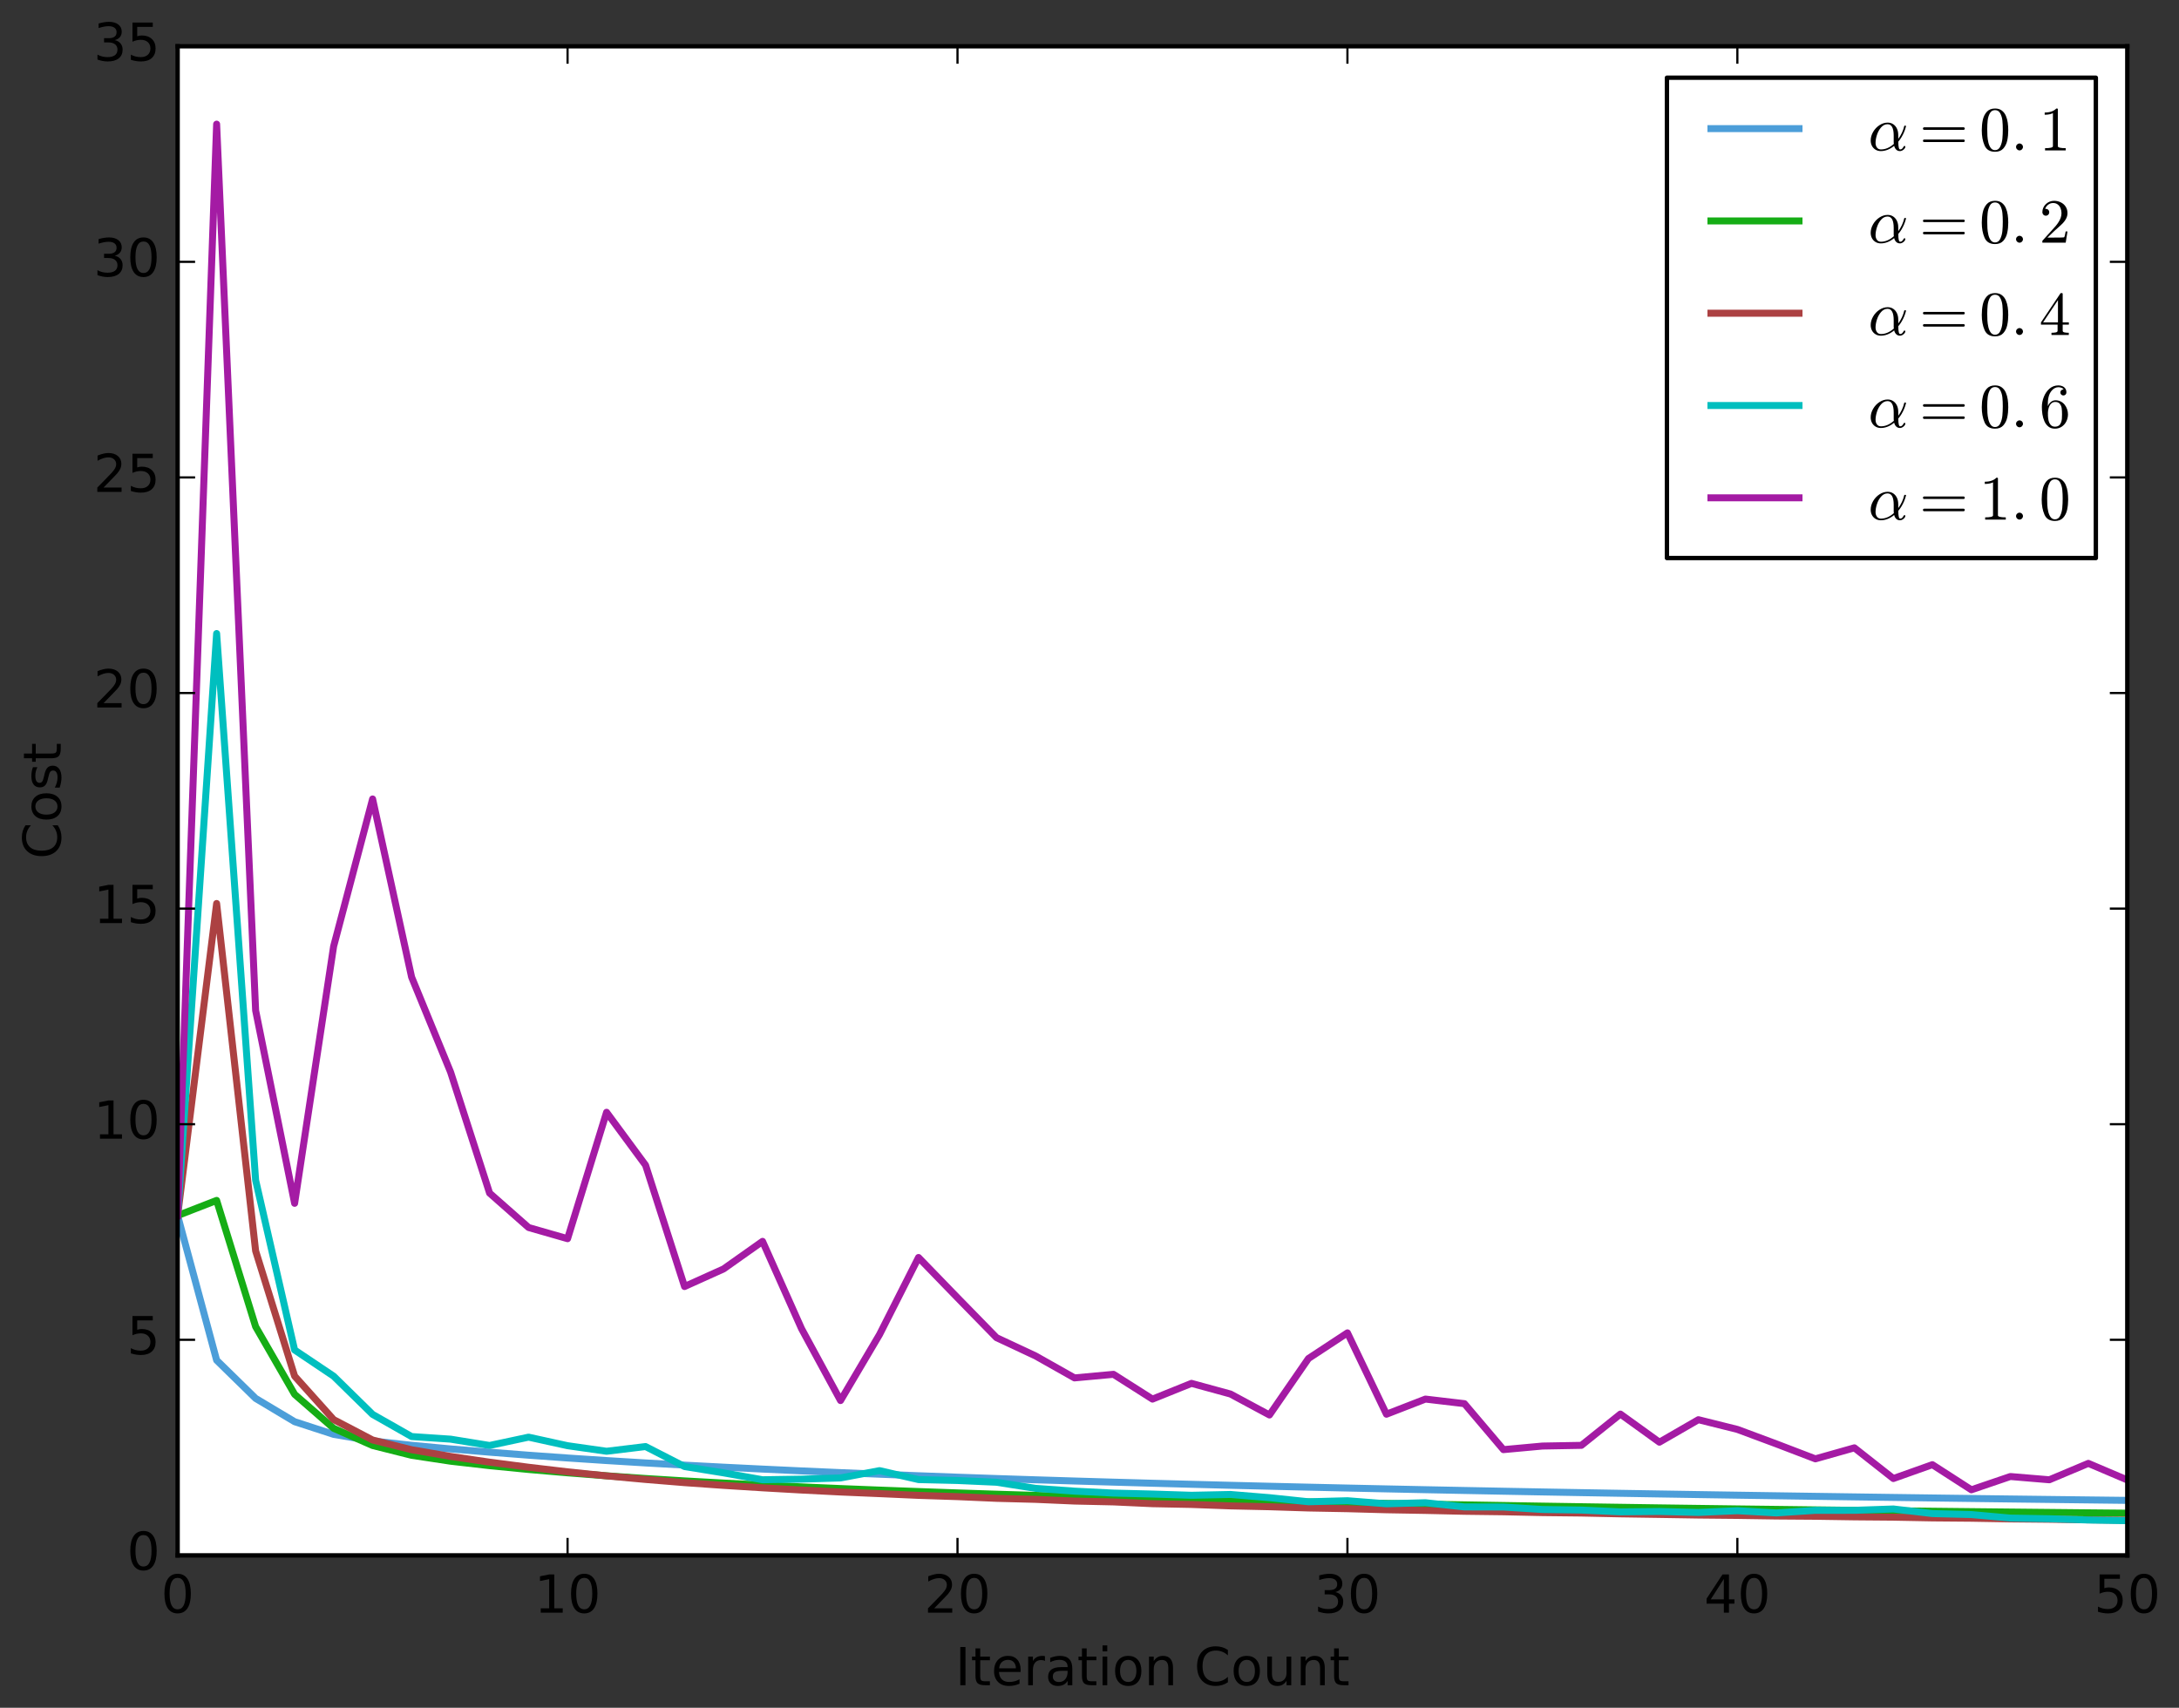<?xml version="1.0" encoding="UTF-8" standalone="no"?>
<!-- Created with matplotlib (http://matplotlib.org/) -->

<svg
   xmlns:dc="http://purl.org/dc/elements/1.1/"
   xmlns:cc="http://creativecommons.org/ns#"
   xmlns:rdf="http://www.w3.org/1999/02/22-rdf-syntax-ns#"
   xmlns:svg="http://www.w3.org/2000/svg"
   xmlns="http://www.w3.org/2000/svg"
   xmlns:xlink="http://www.w3.org/1999/xlink"
   xmlns:sodipodi="http://sodipodi.sourceforge.net/DTD/sodipodi-0.dtd"
   xmlns:inkscape="http://www.inkscape.org/namespaces/inkscape"
   height="391.098pt"
   version="1.1"
   viewBox="0 0 498.91 391.098"
   width="498.91pt"
   id="svg2"
   inkscape:version="0.91 r13725"
   sodipodi:docname="gradient_descent.svg">
  <rect x="0" y="0" width="498.91" height="391.098" fill="#333333" stroke="none"/>
  <sodipodi:namedview
     pagecolor="#ffffff"
     bordercolor="#666666"
     borderopacity="1"
     objecttolerance="10"
     gridtolerance="10"
     guidetolerance="10"
     inkscape:pageopacity="0"
     inkscape:pageshadow="2"
     inkscape:window-width="1920"
     inkscape:window-height="1136"
     id="namedview491"
     showgrid="false"
     fit-margin-top="5"
     fit-margin-right="5"
     fit-margin-bottom="5"
     fit-margin-left="5"
     inkscape:zoom="1.7481481"
     inkscape:cx="338.38106"
     inkscape:cy="237.41588"
     inkscape:window-x="0"
     inkscape:window-y="27"
     inkscape:window-maximized="1"
     inkscape:current-layer="svg2" />
  <defs
     id="defs4"
     style="stroke-linecap:butt;stroke-linejoin:round;stroke-miterlimit:100000">
    <style
       type="text/css"
       id="style6">
*{stroke-linecap:butt;stroke-linejoin:round;stroke-miterlimit:100000;}
  </style>
    <clipPath
       id="pb6fe3dc7dc"
       style="stroke-linecap:butt;stroke-linejoin:round;stroke-miterlimit:100000">
      <rect
         height="345.6"
         width="446.4"
         x="72"
         y="43.2"
         id="rect529"
         style="stroke-linecap:butt;stroke-linejoin:round;stroke-miterlimit:100000" />
    </clipPath>
    <clipPath
       id="clipPath4459"
       style="stroke-linecap:butt;stroke-linejoin:round;stroke-miterlimit:100000">
      <rect
         height="345.6"
         width="446.4"
         x="72"
         y="43.2"
         id="rect4461"
         style="stroke-linecap:butt;stroke-linejoin:round;stroke-miterlimit:100000" />
    </clipPath>
  </defs>
  <g
     style="stroke-linecap:butt;stroke-linejoin:round;stroke-miterlimit:100000"
     id="axes_1"
     transform="translate(-31.328,-32.605)">
    <g
       style="stroke-linecap:butt;stroke-linejoin:round;stroke-miterlimit:100000"
       id="patch_2">
      <path
         inkscape:connector-curvature="0"
         id="path14"
         style="fill:#ffffff;stroke-linecap:butt;stroke-linejoin:round;stroke-miterlimit:100000"
         d="m 72,388.8 446.4,0 0,-345.6 -446.4,0 z" />
    </g>
    <g
       style="stroke-linecap:butt;stroke-linejoin:round;stroke-miterlimit:100000"
       id="line2d_1">
      <path
         inkscape:connector-curvature="0"
         id="path17"
         style="fill:none;stroke:#4c9ed9;stroke-linecap:square;stroke-linejoin:round;stroke-miterlimit:100;stroke-width:1.6;stroke-dasharray:none;stroke-opacity:1"
         d="m 72,310.976 8.928,33.132 8.928,8.738 8.928,5.339 8.928,2.902 8.928,1.517 8.928,0.984 8.928,0.83 8.928,0.75 8.928,0.691 8.928,0.638 8.928,0.589 8.928,0.544 8.928,0.502 8.928,0.466 8.928,0.439 8.928,0.417 8.928,0.39 8.928,0.368 8.928,0.349 8.928,0.328 8.928,0.31 8.928,0.291 8.928,0.276 8.928,0.262 8.928,0.25 8.928,0.241 8.928,0.229 8.928,0.219 8.928,0.209 8.928,0.201 8.928,0.193 8.928,0.186 8.928,0.178 8.928,0.172 8.928,0.165 8.928,0.158 8.928,0.153 8.928,0.148 8.928,0.142 8.928,0.138 8.928,0.134 8.928,0.131 8.928,0.129 8.928,0.125 8.928,0.121 8.928,0.118 8.928,0.114 8.928,0.11 8.928,0.107 8.928,0.106"
         clip-path="url(#p18fe8b29e9)" />
    </g>
    <g
       style="stroke-linecap:butt;stroke-linejoin:round;stroke-miterlimit:100000"
       id="line2d_2">
      <path
         inkscape:connector-curvature="0"
         id="path20"
         style="fill:none;stroke:#15ad15;stroke-linecap:square;stroke-linejoin:round;stroke-miterlimit:100;stroke-width:1.6;stroke-dasharray:none;stroke-opacity:1"
         d="m 72,310.976 8.928,-3.466 8.928,28.902 8.928,15.502 8.928,7.786 8.928,3.941 8.928,2.243 8.928,1.35 8.928,1.02 8.928,0.875 8.928,0.765 8.928,0.682 8.928,0.618 8.928,0.55 8.928,0.491 8.928,0.455 8.928,0.42 8.928,0.386 8.928,0.351 8.928,0.333 8.928,0.314 8.928,0.294 8.928,0.269 8.928,0.252 8.928,0.234 8.928,0.226 8.928,0.217 8.928,0.204 8.928,0.19 8.928,0.185 8.928,0.176 8.928,0.17 8.928,0.16 8.928,0.155 8.928,0.147 8.928,0.145 8.928,0.137 8.928,0.132 8.928,0.131 8.928,0.121 8.928,0.118 8.928,0.108 8.928,0.111 8.928,0.108 8.928,0.104 8.928,0.099 8.928,0.095 8.928,0.091 8.928,0.09 8.928,0.089 8.928,0.083"
         clip-path="url(#p18fe8b29e9)" />
    </g>
    <g
       style="stroke-linecap:butt;stroke-linejoin:round;stroke-miterlimit:100000"
       id="line2d_3">
      <path
         inkscape:connector-curvature="0"
         id="path23"
         style="fill:none;stroke:#ac4142;stroke-linecap:square;stroke-linejoin:round;stroke-miterlimit:100;stroke-width:1.6;stroke-dasharray:none;stroke-opacity:1"
         d="m 72,310.976 8.928,-71.463 8.928,79.552 8.928,28.679 8.928,9.962 8.928,4.671 8.928,2.227 8.928,1.535 8.928,1.316 8.928,1.161 8.928,1.05 8.928,0.927 8.928,0.821 8.928,0.73 8.928,0.625 8.928,0.56 8.928,0.506 8.928,0.453 8.928,0.374 8.928,0.396 8.928,0.291 8.928,0.39 8.928,0.232 8.928,0.389 8.928,0.195 8.928,0.409 8.928,0.174 8.928,0.33 8.928,0.194 8.928,0.284 8.928,0.165 8.928,0.243 8.928,0.153 8.928,0.198 8.928,0.112 8.928,0.187 8.928,0.098 8.928,0.189 8.928,0.132 8.928,0.14 8.928,0.086 8.928,0.133 8.928,0.062 8.928,0.133 8.928,0.073 8.928,0.167 8.928,0.075 8.928,0.153 8.928,0.086 8.928,0.127 8.928,0.081"
         clip-path="url(#p18fe8b29e9)" />
    </g>
    <g
       style="stroke-linecap:butt;stroke-linejoin:round;stroke-miterlimit:100000"
       id="line2d_4">
      <path
         inkscape:connector-curvature="0"
         id="path26"
         style="fill:none;stroke:#00bfbf;stroke-linecap:square;stroke-linejoin:round;stroke-miterlimit:100;stroke-width:1.6;stroke-dasharray:none"
         d="m 72,310.976 8.928,-133.285 8.928,125.176 8.928,38.896 8.928,5.995 8.928,8.757 8.928,5.072 8.928,0.598 8.928,1.447 8.928,-1.906 8.928,1.958 8.928,1.272 8.928,-1.079 8.928,4.58 8.928,1.446 8.928,1.577 8.928,-0.139 8.928,-0.274 8.928,-1.676 8.928,2.052 8.928,0.209 8.928,0.4 8.928,1.399 8.928,0.639 8.928,0.442 8.928,0.221 8.928,0.283 8.928,-0.186 8.928,0.734 8.928,0.937 8.928,-0.237 8.928,0.699 8.928,-0.239 8.928,0.962 8.928,0.024 8.928,0.561 8.928,0.132 8.928,0.412 8.928,-0.086 8.928,0.219 8.928,-0.392 8.928,0.506 8.928,-0.599 8.928,-0.002 8.928,-0.308 8.928,1.053 8.928,0.225 8.928,0.81 8.928,0.149 8.928,0.288 8.928,0.158"
         clip-path="url(#p18fe8b29e9)" />
    </g>
    <g
       style="stroke-linecap:butt;stroke-linejoin:round;stroke-miterlimit:100000"
       id="line2d_5">
      <path
         inkscape:connector-curvature="0"
         id="path29"
         style="fill:none;stroke:#a41ba4;stroke-linecap:square;stroke-linejoin:round;stroke-miterlimit:100;stroke-width:1.6;stroke-dasharray:none;stroke-opacity:1"
         d="m 72,310.976 8.928,-249.938 8.928,202.961 8.928,44.176 8.928,-58.838 8.928,-33.758 8.928,40.784 8.928,21.771 8.928,27.701 8.928,7.88 8.928,2.559 8.928,-28.948 8.928,12.11 8.928,27.793 8.928,-4.028 8.928,-6.317 8.928,20 8.928,16.457 8.928,-15.113 8.928,-17.648 8.928,9.214 8.928,9.144 8.928,4.177 8.928,5.039 8.928,-0.82 8.928,5.674 8.928,-3.602 8.928,2.441 8.928,4.8 8.928,-12.933 8.928,-5.873 8.928,18.628 8.928,-3.465 8.928,1.051 8.928,10.526 8.928,-0.821 8.928,-0.161 8.928,-7.161 8.928,6.44 8.928,-5.153 8.928,2.225 8.928,3.322 8.928,3.418 8.928,-2.522 8.928,7.03 8.928,-3.174 8.928,5.755 8.928,-3.04 8.928,0.747 8.928,-3.757 8.928,3.797"
         clip-path="url(#p18fe8b29e9)" />
    </g>
    <g
       style="stroke-linecap:butt;stroke-linejoin:round;stroke-miterlimit:100000"
       id="patch_3">
      <path
         inkscape:connector-curvature="0"
         id="path32"
         style="fill:none;stroke:#000000;stroke-linecap:square;stroke-linejoin:miter;stroke-miterlimit:100000"
         d="m 518.4,388.8 0,-345.6" />
    </g>
    <g
       style="stroke-linecap:butt;stroke-linejoin:round;stroke-miterlimit:100000"
       id="patch_4">
      <path
         inkscape:connector-curvature="0"
         id="path35"
         style="fill:none;stroke:#000000;stroke-linecap:square;stroke-linejoin:miter;stroke-miterlimit:100000"
         d="m 72,43.2 446.4,0" />
    </g>
    <g
       style="stroke-linecap:butt;stroke-linejoin:round;stroke-miterlimit:100000"
       id="patch_5">
      <path
         inkscape:connector-curvature="0"
         id="path38"
         style="fill:none;stroke:#000000;stroke-linecap:square;stroke-linejoin:miter;stroke-miterlimit:100000"
         d="m 72,388.8 446.4,0" />
    </g>
    <g
       style="stroke-linecap:butt;stroke-linejoin:round;stroke-miterlimit:100000"
       id="patch_6">
      <path
         inkscape:connector-curvature="0"
         id="path41"
         style="fill:none;stroke:#000000;stroke-linecap:square;stroke-linejoin:miter;stroke-miterlimit:100000"
         d="M 72,388.8 72,43.2" />
    </g>
    <g
       style="stroke-linecap:butt;stroke-linejoin:round;stroke-miterlimit:100000"
       id="matplotlib.axis_1">
      <g
         style="stroke-linecap:butt;stroke-linejoin:round;stroke-miterlimit:100000"
         id="xtick_1">
        <g
           style="stroke-linecap:butt;stroke-linejoin:round;stroke-miterlimit:100000"
           id="line2d_6">
          <defs
             id="defs46">
            <path
               inkscape:connector-curvature="0"
               style="stroke:#000000;stroke-width:0.5;stroke-linecap:butt;stroke-linejoin:round;stroke-miterlimit:100000"
               id="me31dffbb3c"
               d="M 0,0 0,-4" />
          </defs>
          <g
             style="stroke-linecap:butt;stroke-linejoin:round;stroke-miterlimit:100000"
             id="g49">
            <use
               height="100%"
               width="100%"
               id="use51"
               y="388.8"
               xlink:href="#me31dffbb3c"
               x="72"
               style="stroke:#000000;stroke-width:0.5;stroke-linecap:butt;stroke-linejoin:round;stroke-miterlimit:100000" />
          </g>
        </g>
        <g
           style="stroke-linecap:butt;stroke-linejoin:round;stroke-miterlimit:100000"
           id="line2d_7">
          <defs
             id="defs54">
            <path
               inkscape:connector-curvature="0"
               style="stroke:#000000;stroke-width:0.5;stroke-linecap:butt;stroke-linejoin:round;stroke-miterlimit:100000"
               id="med8b1e3da9"
               d="M 0,0 0,4" />
          </defs>
          <g
             style="stroke-linecap:butt;stroke-linejoin:round;stroke-miterlimit:100000"
             id="g57">
            <use
               height="100%"
               width="100%"
               id="use59"
               y="43.2"
               xlink:href="#med8b1e3da9"
               x="72"
               style="stroke:#000000;stroke-width:0.5;stroke-linecap:butt;stroke-linejoin:round;stroke-miterlimit:100000" />
          </g>
        </g>
        <g
           style="stroke-linecap:butt;stroke-linejoin:round;stroke-miterlimit:100000"
           id="text_1">
          <!-- 0 -->
          <defs
             id="defs62">
            <path
               style="stroke-linecap:butt;stroke-linejoin:round;stroke-miterlimit:100000"
               inkscape:connector-curvature="0"
               id="BitstreamVeraSans-Roman-30"
               d="m 31.781,66.406 q -7.609,0 -11.453,-7.5 Q 16.5,51.422 16.5,36.375 q 0,-14.984 3.828,-22.484 3.844,-7.5 11.453,-7.5 7.672,0 11.5,7.5 3.844,7.5 3.844,22.484 0,15.047 -3.844,22.531 -3.828,7.5 -11.5,7.5 m 0,7.812 q 12.266,0 18.734,-9.703 6.469,-9.688 6.469,-28.141 0,-18.406 -6.469,-28.109 -6.469,-9.688 -18.734,-9.688 -12.25,0 -18.719,9.688 Q 6.594,17.969 6.594,36.375 q 0,18.453 6.469,28.141 6.469,9.703 18.719,9.703" />
          </defs>
          <g
             style="stroke-linecap:butt;stroke-linejoin:round;stroke-miterlimit:100000"
             id="g65"
             transform="matrix(0.12,0,0,-0.12,68.183,401.918)">
            <use
               height="100%"
               width="100%"
               y="0"
               x="0"
               style="stroke-linecap:butt;stroke-linejoin:round;stroke-miterlimit:100000"
               id="use67"
               xlink:href="#BitstreamVeraSans-Roman-30" />
          </g>
        </g>
      </g>
      <g
         style="stroke-linecap:butt;stroke-linejoin:round;stroke-miterlimit:100000"
         id="xtick_2">
        <g
           style="stroke-linecap:butt;stroke-linejoin:round;stroke-miterlimit:100000"
           id="line2d_8">
          <g
             style="stroke-linecap:butt;stroke-linejoin:round;stroke-miterlimit:100000"
             id="g71">
            <use
               height="100%"
               width="100%"
               id="use73"
               y="388.8"
               xlink:href="#me31dffbb3c"
               x="161.28"
               style="stroke:#000000;stroke-width:0.5;stroke-linecap:butt;stroke-linejoin:round;stroke-miterlimit:100000" />
          </g>
        </g>
        <g
           style="stroke-linecap:butt;stroke-linejoin:round;stroke-miterlimit:100000"
           id="line2d_9">
          <g
             style="stroke-linecap:butt;stroke-linejoin:round;stroke-miterlimit:100000"
             id="g76">
            <use
               height="100%"
               width="100%"
               id="use78"
               y="43.2"
               xlink:href="#med8b1e3da9"
               x="161.28"
               style="stroke:#000000;stroke-width:0.5;stroke-linecap:butt;stroke-linejoin:round;stroke-miterlimit:100000" />
          </g>
        </g>
        <g
           style="stroke-linecap:butt;stroke-linejoin:round;stroke-miterlimit:100000"
           id="text_2">
          <!-- 10 -->
          <defs
             id="defs81">
            <path
               style="stroke-linecap:butt;stroke-linejoin:round;stroke-miterlimit:100000"
               inkscape:connector-curvature="0"
               id="BitstreamVeraSans-Roman-31"
               d="m 12.406,8.297 16.109,0 0,55.625 -17.531,-3.516 0,8.984 17.438,3.516 9.859,0 0,-64.609 16.109,0 0,-8.297 -41.984,0 z" />
          </defs>
          <g
             style="stroke-linecap:butt;stroke-linejoin:round;stroke-miterlimit:100000"
             id="g84"
             transform="matrix(0.12,0,0,-0.12,153.645,401.918)">
            <use
               height="100%"
               width="100%"
               y="0"
               x="0"
               style="stroke-linecap:butt;stroke-linejoin:round;stroke-miterlimit:100000"
               id="use86"
               xlink:href="#BitstreamVeraSans-Roman-31" />
            <use
               height="100%"
               width="100%"
               y="0"
               style="stroke-linecap:butt;stroke-linejoin:round;stroke-miterlimit:100000"
               id="use88"
               xlink:href="#BitstreamVeraSans-Roman-30"
               x="63.623" />
          </g>
        </g>
      </g>
      <g
         style="stroke-linecap:butt;stroke-linejoin:round;stroke-miterlimit:100000"
         id="xtick_3">
        <g
           style="stroke-linecap:butt;stroke-linejoin:round;stroke-miterlimit:100000"
           id="line2d_10">
          <g
             style="stroke-linecap:butt;stroke-linejoin:round;stroke-miterlimit:100000"
             id="g92">
            <use
               height="100%"
               width="100%"
               id="use94"
               y="388.8"
               xlink:href="#me31dffbb3c"
               x="250.56"
               style="stroke:#000000;stroke-width:0.5;stroke-linecap:butt;stroke-linejoin:round;stroke-miterlimit:100000" />
          </g>
        </g>
        <g
           style="stroke-linecap:butt;stroke-linejoin:round;stroke-miterlimit:100000"
           id="line2d_11">
          <g
             style="stroke-linecap:butt;stroke-linejoin:round;stroke-miterlimit:100000"
             id="g97">
            <use
               height="100%"
               width="100%"
               id="use99"
               y="43.2"
               xlink:href="#med8b1e3da9"
               x="250.56"
               style="stroke:#000000;stroke-width:0.5;stroke-linecap:butt;stroke-linejoin:round;stroke-miterlimit:100000" />
          </g>
        </g>
        <g
           style="stroke-linecap:butt;stroke-linejoin:round;stroke-miterlimit:100000"
           id="text_3">
          <!-- 20 -->
          <defs
             id="defs102">
            <path
               style="stroke-linecap:butt;stroke-linejoin:round;stroke-miterlimit:100000"
               inkscape:connector-curvature="0"
               id="BitstreamVeraSans-Roman-32"
               d="m 19.188,8.297 34.422,0 0,-8.297 -46.281,0 0,8.297 q 5.609,5.812 15.297,15.594 9.703,9.797 12.188,12.641 4.734,5.312 6.609,9 1.891,3.688 1.891,7.25 0,5.812 -4.078,9.469 -4.078,3.672 -10.625,3.672 -4.641,0 -9.797,-1.609 -5.141,-1.609 -11,-4.891 l 0,9.969 Q 13.766,71.781 18.938,73 q 5.188,1.219 9.484,1.219 11.328,0 18.062,-5.672 6.734,-5.656 6.734,-15.125 0,-4.5 -1.688,-8.531 Q 49.859,40.875 45.406,35.406 44.188,33.984 37.641,27.219 31.109,20.453 19.188,8.297" />
          </defs>
          <g
             style="stroke-linecap:butt;stroke-linejoin:round;stroke-miterlimit:100000"
             id="g105"
             transform="matrix(0.12,0,0,-0.12,242.925,401.918)">
            <use
               height="100%"
               width="100%"
               y="0"
               x="0"
               style="stroke-linecap:butt;stroke-linejoin:round;stroke-miterlimit:100000"
               id="use107"
               xlink:href="#BitstreamVeraSans-Roman-32" />
            <use
               height="100%"
               width="100%"
               y="0"
               style="stroke-linecap:butt;stroke-linejoin:round;stroke-miterlimit:100000"
               id="use109"
               xlink:href="#BitstreamVeraSans-Roman-30"
               x="63.623" />
          </g>
        </g>
      </g>
      <g
         style="stroke-linecap:butt;stroke-linejoin:round;stroke-miterlimit:100000"
         id="xtick_4">
        <g
           style="stroke-linecap:butt;stroke-linejoin:round;stroke-miterlimit:100000"
           id="line2d_12">
          <g
             style="stroke-linecap:butt;stroke-linejoin:round;stroke-miterlimit:100000"
             id="g113">
            <use
               height="100%"
               width="100%"
               id="use115"
               y="388.8"
               xlink:href="#me31dffbb3c"
               x="339.84"
               style="stroke:#000000;stroke-width:0.5;stroke-linecap:butt;stroke-linejoin:round;stroke-miterlimit:100000" />
          </g>
        </g>
        <g
           style="stroke-linecap:butt;stroke-linejoin:round;stroke-miterlimit:100000"
           id="line2d_13">
          <g
             style="stroke-linecap:butt;stroke-linejoin:round;stroke-miterlimit:100000"
             id="g118">
            <use
               height="100%"
               width="100%"
               id="use120"
               y="43.2"
               xlink:href="#med8b1e3da9"
               x="339.84"
               style="stroke:#000000;stroke-width:0.5;stroke-linecap:butt;stroke-linejoin:round;stroke-miterlimit:100000" />
          </g>
        </g>
        <g
           style="stroke-linecap:butt;stroke-linejoin:round;stroke-miterlimit:100000"
           id="text_4">
          <!-- 30 -->
          <defs
             id="defs123">
            <path
               style="stroke-linecap:butt;stroke-linejoin:round;stroke-miterlimit:100000"
               inkscape:connector-curvature="0"
               id="BitstreamVeraSans-Roman-33"
               d="M 40.578,39.312 Q 47.656,37.797 51.625,33 q 3.984,-4.781 3.984,-11.812 0,-10.781 -7.422,-16.703 -7.422,-5.906 -21.094,-5.906 -4.578,0 -9.438,0.906 -4.859,0.906 -10.031,2.719 l 0,9.516 q 4.094,-2.391 8.969,-3.609 4.891,-1.219 10.219,-1.219 9.266,0 14.125,3.656 4.859,3.656 4.859,10.641 0,6.453 -4.516,10.078 -4.516,3.641 -12.562,3.641 l -8.5,0 0,8.109 8.891,0 q 7.266,0 11.125,2.906 3.859,2.906 3.859,8.375 0,5.609 -3.984,8.609 -3.969,3.016 -11.391,3.016 -4.062,0 -8.703,-0.891 Q 15.375,64.156 9.812,62.312 l 0,8.781 q 5.625,1.562 10.531,2.344 4.906,0.781 9.25,0.781 11.234,0 17.766,-5.109 6.547,-5.094 6.547,-13.781 0,-6.062 -3.469,-10.234 -3.469,-4.172 -9.859,-5.781" />
          </defs>
          <g
             style="stroke-linecap:butt;stroke-linejoin:round;stroke-miterlimit:100000"
             id="g126"
             transform="matrix(0.12,0,0,-0.12,332.205,401.918)">
            <use
               height="100%"
               width="100%"
               y="0"
               x="0"
               style="stroke-linecap:butt;stroke-linejoin:round;stroke-miterlimit:100000"
               id="use128"
               xlink:href="#BitstreamVeraSans-Roman-33" />
            <use
               height="100%"
               width="100%"
               y="0"
               style="stroke-linecap:butt;stroke-linejoin:round;stroke-miterlimit:100000"
               id="use130"
               xlink:href="#BitstreamVeraSans-Roman-30"
               x="63.623" />
          </g>
        </g>
      </g>
      <g
         style="stroke-linecap:butt;stroke-linejoin:round;stroke-miterlimit:100000"
         id="xtick_5">
        <g
           style="stroke-linecap:butt;stroke-linejoin:round;stroke-miterlimit:100000"
           id="line2d_14">
          <g
             style="stroke-linecap:butt;stroke-linejoin:round;stroke-miterlimit:100000"
             id="g134">
            <use
               height="100%"
               width="100%"
               id="use136"
               y="388.8"
               xlink:href="#me31dffbb3c"
               x="429.12"
               style="stroke:#000000;stroke-width:0.5;stroke-linecap:butt;stroke-linejoin:round;stroke-miterlimit:100000" />
          </g>
        </g>
        <g
           style="stroke-linecap:butt;stroke-linejoin:round;stroke-miterlimit:100000"
           id="line2d_15">
          <g
             style="stroke-linecap:butt;stroke-linejoin:round;stroke-miterlimit:100000"
             id="g139">
            <use
               height="100%"
               width="100%"
               id="use141"
               y="43.2"
               xlink:href="#med8b1e3da9"
               x="429.12"
               style="stroke:#000000;stroke-width:0.5;stroke-linecap:butt;stroke-linejoin:round;stroke-miterlimit:100000" />
          </g>
        </g>
        <g
           style="stroke-linecap:butt;stroke-linejoin:round;stroke-miterlimit:100000"
           id="text_5">
          <!-- 40 -->
          <defs
             id="defs144">
            <path
               style="stroke-linecap:butt;stroke-linejoin:round;stroke-miterlimit:100000"
               inkscape:connector-curvature="0"
               id="BitstreamVeraSans-Roman-34"
               d="m 37.797,64.312 -24.906,-38.922 24.906,0 z m -2.594,8.594 12.406,0 0,-47.516 10.406,0 0,-8.203 -10.406,0 0,-17.188 -9.812,0 0,17.188 -32.906,0 0,9.516 z" />
          </defs>
          <g
             style="stroke-linecap:butt;stroke-linejoin:round;stroke-miterlimit:100000"
             id="g147"
             transform="matrix(0.12,0,0,-0.12,421.485,401.918)">
            <use
               height="100%"
               width="100%"
               y="0"
               x="0"
               style="stroke-linecap:butt;stroke-linejoin:round;stroke-miterlimit:100000"
               id="use149"
               xlink:href="#BitstreamVeraSans-Roman-34" />
            <use
               height="100%"
               width="100%"
               y="0"
               style="stroke-linecap:butt;stroke-linejoin:round;stroke-miterlimit:100000"
               id="use151"
               xlink:href="#BitstreamVeraSans-Roman-30"
               x="63.623" />
          </g>
        </g>
      </g>
      <g
         style="stroke-linecap:butt;stroke-linejoin:round;stroke-miterlimit:100000"
         id="xtick_6">
        <g
           style="stroke-linecap:butt;stroke-linejoin:round;stroke-miterlimit:100000"
           id="line2d_16">
          <g
             style="stroke-linecap:butt;stroke-linejoin:round;stroke-miterlimit:100000"
             id="g155">
            <use
               height="100%"
               width="100%"
               id="use157"
               y="388.8"
               xlink:href="#me31dffbb3c"
               x="518.4"
               style="stroke:#000000;stroke-width:0.5;stroke-linecap:butt;stroke-linejoin:round;stroke-miterlimit:100000" />
          </g>
        </g>
        <g
           style="stroke-linecap:butt;stroke-linejoin:round;stroke-miterlimit:100000"
           id="line2d_17">
          <g
             style="stroke-linecap:butt;stroke-linejoin:round;stroke-miterlimit:100000"
             id="g160">
            <use
               height="100%"
               width="100%"
               id="use162"
               y="43.2"
               xlink:href="#med8b1e3da9"
               x="518.4"
               style="stroke:#000000;stroke-width:0.5;stroke-linecap:butt;stroke-linejoin:round;stroke-miterlimit:100000" />
          </g>
        </g>
        <g
           style="stroke-linecap:butt;stroke-linejoin:round;stroke-miterlimit:100000"
           id="text_6">
          <!-- 50 -->
          <defs
             id="defs165">
            <path
               style="stroke-linecap:butt;stroke-linejoin:round;stroke-miterlimit:100000"
               inkscape:connector-curvature="0"
               id="BitstreamVeraSans-Roman-35"
               d="m 10.797,72.906 38.719,0 0,-8.312 -29.688,0 0,-17.859 q 2.141,0.734 4.281,1.094 2.156,0.359 4.312,0.359 Q 40.625,48.188 47.75,41.5 54.891,34.812 54.891,23.391 54.891,11.625 47.562,5.094 40.234,-1.422 26.906,-1.422 q -4.594,0 -9.359,0.781 -4.75,0.781 -9.828,2.344 l 0,9.922 q 4.391,-2.391 9.078,-3.562 4.688,-1.172 9.906,-1.172 8.453,0 13.375,4.438 4.938,4.438 4.938,12.062 0,7.609 -4.938,12.047 -4.922,4.453 -13.375,4.453 -3.953,0 -7.891,-0.875 -3.922,-0.875 -8.016,-2.734 z" />
          </defs>
          <g
             style="stroke-linecap:butt;stroke-linejoin:round;stroke-miterlimit:100000"
             id="g168"
             transform="matrix(0.12,0,0,-0.12,510.765,401.918)">
            <use
               height="100%"
               width="100%"
               y="0"
               x="0"
               style="stroke-linecap:butt;stroke-linejoin:round;stroke-miterlimit:100000"
               id="use170"
               xlink:href="#BitstreamVeraSans-Roman-35" />
            <use
               height="100%"
               width="100%"
               y="0"
               style="stroke-linecap:butt;stroke-linejoin:round;stroke-miterlimit:100000"
               id="use172"
               xlink:href="#BitstreamVeraSans-Roman-30"
               x="63.623" />
          </g>
        </g>
      </g>
      <g
         style="stroke-linecap:butt;stroke-linejoin:round;stroke-miterlimit:100000"
         id="text_7">
        <!-- Iteration Count -->
        <defs
           id="defs175">
          <path
             style="stroke-linecap:butt;stroke-linejoin:round;stroke-miterlimit:100000"
             inkscape:connector-curvature="0"
             id="BitstreamVeraSans-Roman-65"
             d="m 56.203,29.594 0,-4.391 -41.312,0 q 0.594,-9.281 5.594,-14.141 5,-4.859 13.938,-4.859 5.172,0 10.031,1.266 4.859,1.266 9.656,3.812 l 0,-8.5 q -4.844,-2.047 -9.922,-3.125 -5.078,-1.078 -10.297,-1.078 -13.094,0 -20.734,7.609 -7.641,7.625 -7.641,20.625 0,13.422 7.25,21.297 Q 20.016,56 32.328,56 q 11.031,0 17.453,-7.109 6.422,-7.094 6.422,-19.297 m -8.984,2.641 q -0.094,7.359 -4.125,11.75 -4.031,4.406 -10.672,4.406 -7.516,0 -12.031,-4.25 -4.516,-4.25 -5.203,-11.969 z" />
          <path
             style="stroke-linecap:butt;stroke-linejoin:round;stroke-miterlimit:100000"
             inkscape:connector-curvature="0"
             id="BitstreamVeraSans-Roman-72"
             d="m 41.109,46.297 q -1.516,0.875 -3.297,1.281 Q 36.031,48 33.891,48 26.266,48 22.188,43.047 18.109,38.094 18.109,28.812 l 0,-28.812 -9.031,0 0,54.688 9.031,0 0,-8.5 q 2.844,4.984 7.375,7.391 Q 30.031,56 36.531,56 q 0.922,0 2.047,-0.125 1.125,-0.109 2.484,-0.359 z" />
          <path
             style="stroke-linecap:butt;stroke-linejoin:round;stroke-miterlimit:100000"
             inkscape:connector-curvature="0"
             id="BitstreamVeraSans-Roman-49"
             d="m 9.812,72.906 9.859,0 L 19.672,0 9.812,0 Z" />
          <path
             style="stroke-linecap:butt;stroke-linejoin:round;stroke-miterlimit:100000"
             inkscape:connector-curvature="0"
             d=""
             id="BitstreamVeraSans-Roman-20" />
          <path
             style="stroke-linecap:butt;stroke-linejoin:round;stroke-miterlimit:100000"
             inkscape:connector-curvature="0"
             id="BitstreamVeraSans-Roman-61"
             d="m 34.281,27.484 q -10.891,0 -15.094,-2.484 -4.203,-2.484 -4.203,-8.5 0,-4.781 3.156,-7.594 3.156,-2.797 8.562,-2.797 7.484,0 12,5.297 4.516,5.297 4.516,14.078 l 0,2 z m 17.922,3.719 0,-31.203 -8.984,0 0,8.297 q -3.078,-4.969 -7.672,-7.344 -4.594,-2.375 -11.234,-2.375 -8.391,0 -13.359,4.719 Q 6,8.016 6,15.922 q 0,9.219 6.172,13.906 6.188,4.688 18.438,4.688 l 12.609,0 0,0.891 q 0,6.203 -4.078,9.594 -4.078,3.391 -11.453,3.391 -4.688,0 -9.141,-1.125 -4.438,-1.125 -8.531,-3.375 l 0,8.312 q 4.922,1.906 9.562,2.844 Q 24.219,56 28.609,56 q 11.875,0 17.734,-6.156 5.859,-6.141 5.859,-18.641" />
          <path
             style="stroke-linecap:butt;stroke-linejoin:round;stroke-miterlimit:100000"
             inkscape:connector-curvature="0"
             id="BitstreamVeraSans-Roman-75"
             d="m 8.5,21.578 0,33.109 8.984,0 0,-32.766 q 0,-7.766 3.016,-11.656 3.031,-3.875 9.094,-3.875 7.266,0 11.484,4.641 4.234,4.641 4.234,12.656 l 0,31 8.984,0 0,-54.688 -8.984,0 0,8.406 Q 42.047,3.422 37.719,1 33.406,-1.422 27.688,-1.422 18.266,-1.422 13.375,4.438 8.5,10.297 8.5,21.578" />
          <path
             style="stroke-linecap:butt;stroke-linejoin:round;stroke-miterlimit:100000"
             inkscape:connector-curvature="0"
             id="BitstreamVeraSans-Roman-6e"
             d="m 54.891,33.016 0,-33.016 -8.984,0 0,32.719 q 0,7.766 -3.031,11.609 -3.031,3.859 -9.078,3.859 -7.281,0 -11.484,-4.641 -4.203,-4.625 -4.203,-12.641 l 0,-30.906 -9.031,0 0,54.688 9.031,0 0,-8.5 q 3.234,4.938 7.594,7.375 4.375,2.438 10.094,2.438 9.422,0 14.25,-5.828 4.844,-5.828 4.844,-17.156" />
          <path
             style="stroke-linecap:butt;stroke-linejoin:round;stroke-miterlimit:100000"
             inkscape:connector-curvature="0"
             id="BitstreamVeraSans-Roman-43"
             d="m 64.406,67.281 0,-10.391 q -4.984,4.641 -10.625,6.922 -5.641,2.297 -11.984,2.297 -12.5,0 -19.141,-7.641 -6.641,-7.641 -6.641,-22.094 0,-14.406 6.641,-22.047 Q 29.297,6.688 41.797,6.688 q 6.344,0 11.984,2.297 5.641,2.297 10.625,6.938 l 0,-10.312 Q 59.234,2.094 53.438,0.328 q -5.781,-1.75 -12.219,-1.75 -16.562,0 -26.094,10.125 Q 5.609,18.844 5.609,36.375 q 0,17.578 9.516,27.703 9.531,10.141 26.094,10.141 6.531,0 12.312,-1.734 5.797,-1.734 10.875,-5.203" />
          <path
             style="stroke-linecap:butt;stroke-linejoin:round;stroke-miterlimit:100000"
             inkscape:connector-curvature="0"
             id="BitstreamVeraSans-Roman-74"
             d="m 18.312,70.219 0,-15.531 18.5,0 0,-6.984 -18.5,0 0,-29.688 q 0,-6.688 1.828,-8.594 1.828,-1.906 7.453,-1.906 l 9.219,0 L 36.812,0 27.594,0 Q 17.188,0 13.234,3.875 9.281,7.766 9.281,18.016 l 0,29.688 -6.594,0 0,6.984 6.594,0 0,15.531 z" />
          <path
             style="stroke-linecap:butt;stroke-linejoin:round;stroke-miterlimit:100000"
             inkscape:connector-curvature="0"
             id="BitstreamVeraSans-Roman-6f"
             d="m 30.609,48.391 q -7.219,0 -11.422,-5.641 -4.203,-5.641 -4.203,-15.453 0,-9.812 4.172,-15.453 4.188,-5.641 11.453,-5.641 7.188,0 11.375,5.656 4.203,5.672 4.203,15.438 0,9.719 -4.203,15.406 -4.188,5.688 -11.375,5.688 m 0,7.609 q 11.719,0 18.406,-7.625 6.703,-7.609 6.703,-21.078 0,-13.422 -6.703,-21.078 -6.688,-7.641 -18.406,-7.641 -11.766,0 -18.438,7.641 -6.656,7.656 -6.656,21.078 0,13.469 6.656,21.078 Q 18.844,56 30.609,56" />
          <path
             style="stroke-linecap:butt;stroke-linejoin:round;stroke-miterlimit:100000"
             inkscape:connector-curvature="0"
             id="BitstreamVeraSans-Roman-69"
             d="m 9.422,54.688 8.984,0 0,-54.688 -8.984,0 z m 0,21.297 8.984,0 0,-11.391 -8.984,0 z" />
        </defs>
        <g
           style="stroke-linecap:butt;stroke-linejoin:round;stroke-miterlimit:100000"
           id="g188"
           transform="matrix(0.12,0,0,-0.12,250.025,418.532)">
          <use
             height="100%"
             width="100%"
             y="0"
             x="0"
             style="stroke-linecap:butt;stroke-linejoin:round;stroke-miterlimit:100000"
             id="use190"
             xlink:href="#BitstreamVeraSans-Roman-49" />
          <use
             height="100%"
             width="100%"
             y="0"
             style="stroke-linecap:butt;stroke-linejoin:round;stroke-miterlimit:100000"
             id="use192"
             xlink:href="#BitstreamVeraSans-Roman-74"
             x="29.492" />
          <use
             height="100%"
             width="100%"
             y="0"
             style="stroke-linecap:butt;stroke-linejoin:round;stroke-miterlimit:100000"
             id="use194"
             xlink:href="#BitstreamVeraSans-Roman-65"
             x="68.701" />
          <use
             height="100%"
             width="100%"
             y="0"
             style="stroke-linecap:butt;stroke-linejoin:round;stroke-miterlimit:100000"
             id="use196"
             xlink:href="#BitstreamVeraSans-Roman-72"
             x="130.225" />
          <use
             height="100%"
             width="100%"
             y="0"
             style="stroke-linecap:butt;stroke-linejoin:round;stroke-miterlimit:100000"
             id="use198"
             xlink:href="#BitstreamVeraSans-Roman-61"
             x="171.338" />
          <use
             height="100%"
             width="100%"
             y="0"
             style="stroke-linecap:butt;stroke-linejoin:round;stroke-miterlimit:100000"
             id="use200"
             xlink:href="#BitstreamVeraSans-Roman-74"
             x="232.617" />
          <use
             height="100%"
             width="100%"
             y="0"
             style="stroke-linecap:butt;stroke-linejoin:round;stroke-miterlimit:100000"
             id="use202"
             xlink:href="#BitstreamVeraSans-Roman-69"
             x="271.826" />
          <use
             height="100%"
             width="100%"
             y="0"
             style="stroke-linecap:butt;stroke-linejoin:round;stroke-miterlimit:100000"
             id="use204"
             xlink:href="#BitstreamVeraSans-Roman-6f"
             x="299.609" />
          <use
             height="100%"
             width="100%"
             y="0"
             style="stroke-linecap:butt;stroke-linejoin:round;stroke-miterlimit:100000"
             id="use206"
             xlink:href="#BitstreamVeraSans-Roman-6e"
             x="360.791" />
          <use
             height="100%"
             width="100%"
             y="0"
             style="stroke-linecap:butt;stroke-linejoin:round;stroke-miterlimit:100000"
             id="use208"
             xlink:href="#BitstreamVeraSans-Roman-20"
             x="424.17" />
          <use
             height="100%"
             width="100%"
             y="0"
             style="stroke-linecap:butt;stroke-linejoin:round;stroke-miterlimit:100000"
             id="use210"
             xlink:href="#BitstreamVeraSans-Roman-43"
             x="455.957" />
          <use
             height="100%"
             width="100%"
             y="0"
             style="stroke-linecap:butt;stroke-linejoin:round;stroke-miterlimit:100000"
             id="use212"
             xlink:href="#BitstreamVeraSans-Roman-6f"
             x="525.781" />
          <use
             height="100%"
             width="100%"
             y="0"
             style="stroke-linecap:butt;stroke-linejoin:round;stroke-miterlimit:100000"
             id="use214"
             xlink:href="#BitstreamVeraSans-Roman-75"
             x="586.963" />
          <use
             height="100%"
             width="100%"
             y="0"
             style="stroke-linecap:butt;stroke-linejoin:round;stroke-miterlimit:100000"
             id="use216"
             xlink:href="#BitstreamVeraSans-Roman-6e"
             x="650.342" />
          <use
             height="100%"
             width="100%"
             y="0"
             style="stroke-linecap:butt;stroke-linejoin:round;stroke-miterlimit:100000"
             id="use218"
             xlink:href="#BitstreamVeraSans-Roman-74"
             x="713.721" />
        </g>
      </g>
    </g>
    <g
       style="stroke-linecap:butt;stroke-linejoin:round;stroke-miterlimit:100000"
       id="matplotlib.axis_2">
      <g
         style="stroke-linecap:butt;stroke-linejoin:round;stroke-miterlimit:100000"
         id="ytick_1">
        <g
           style="stroke-linecap:butt;stroke-linejoin:round;stroke-miterlimit:100000"
           id="line2d_18">
          <defs
             id="defs223">
            <path
               inkscape:connector-curvature="0"
               style="stroke:#000000;stroke-width:0.5;stroke-linecap:butt;stroke-linejoin:round;stroke-miterlimit:100000"
               id="m4920935384"
               d="M 0,0 4,0" />
          </defs>
          <g
             style="stroke-linecap:butt;stroke-linejoin:round;stroke-miterlimit:100000"
             id="g226">
            <use
               height="100%"
               width="100%"
               id="use228"
               y="388.8"
               xlink:href="#m4920935384"
               x="72"
               style="stroke:#000000;stroke-width:0.5;stroke-linecap:butt;stroke-linejoin:round;stroke-miterlimit:100000" />
          </g>
        </g>
        <g
           style="stroke-linecap:butt;stroke-linejoin:round;stroke-miterlimit:100000"
           id="line2d_19">
          <defs
             id="defs231">
            <path
               inkscape:connector-curvature="0"
               style="stroke:#000000;stroke-width:0.5;stroke-linecap:butt;stroke-linejoin:round;stroke-miterlimit:100000"
               id="m149fd59d84"
               d="M 0,0 -4,0" />
          </defs>
          <g
             style="stroke-linecap:butt;stroke-linejoin:round;stroke-miterlimit:100000"
             id="g234">
            <use
               height="100%"
               width="100%"
               id="use236"
               y="388.8"
               xlink:href="#m149fd59d84"
               x="518.4"
               style="stroke:#000000;stroke-width:0.5;stroke-linecap:butt;stroke-linejoin:round;stroke-miterlimit:100000" />
          </g>
        </g>
        <g
           style="stroke-linecap:butt;stroke-linejoin:round;stroke-miterlimit:100000"
           id="text_8">
          <!-- 0 -->
          <g
             style="stroke-linecap:butt;stroke-linejoin:round;stroke-miterlimit:100000"
             id="g239"
             transform="matrix(0.12,0,0,-0.12,60.365,392.111)">
            <use
               height="100%"
               width="100%"
               y="0"
               x="0"
               style="stroke-linecap:butt;stroke-linejoin:round;stroke-miterlimit:100000"
               id="use241"
               xlink:href="#BitstreamVeraSans-Roman-30" />
          </g>
        </g>
      </g>
      <g
         style="stroke-linecap:butt;stroke-linejoin:round;stroke-miterlimit:100000"
         id="ytick_2">
        <g
           style="stroke-linecap:butt;stroke-linejoin:round;stroke-miterlimit:100000"
           id="line2d_20">
          <g
             style="stroke-linecap:butt;stroke-linejoin:round;stroke-miterlimit:100000"
             id="g245">
            <use
               height="100%"
               width="100%"
               id="use247"
               y="339.429"
               xlink:href="#m4920935384"
               x="72"
               style="stroke:#000000;stroke-width:0.5;stroke-linecap:butt;stroke-linejoin:round;stroke-miterlimit:100000" />
          </g>
        </g>
        <g
           style="stroke-linecap:butt;stroke-linejoin:round;stroke-miterlimit:100000"
           id="line2d_21">
          <g
             style="stroke-linecap:butt;stroke-linejoin:round;stroke-miterlimit:100000"
             id="g250">
            <use
               height="100%"
               width="100%"
               id="use252"
               y="339.429"
               xlink:href="#m149fd59d84"
               x="518.4"
               style="stroke:#000000;stroke-width:0.5;stroke-linecap:butt;stroke-linejoin:round;stroke-miterlimit:100000" />
          </g>
        </g>
        <g
           style="stroke-linecap:butt;stroke-linejoin:round;stroke-miterlimit:100000"
           id="text_9">
          <!-- 5 -->
          <g
             style="stroke-linecap:butt;stroke-linejoin:round;stroke-miterlimit:100000"
             id="g255"
             transform="matrix(0.12,0,0,-0.12,60.365,342.74)">
            <use
               height="100%"
               width="100%"
               y="0"
               x="0"
               style="stroke-linecap:butt;stroke-linejoin:round;stroke-miterlimit:100000"
               id="use257"
               xlink:href="#BitstreamVeraSans-Roman-35" />
          </g>
        </g>
      </g>
      <g
         style="stroke-linecap:butt;stroke-linejoin:round;stroke-miterlimit:100000"
         id="ytick_3">
        <g
           style="stroke-linecap:butt;stroke-linejoin:round;stroke-miterlimit:100000"
           id="line2d_22">
          <g
             style="stroke-linecap:butt;stroke-linejoin:round;stroke-miterlimit:100000"
             id="g261">
            <use
               height="100%"
               width="100%"
               id="use263"
               y="290.057"
               xlink:href="#m4920935384"
               x="72"
               style="stroke:#000000;stroke-width:0.5;stroke-linecap:butt;stroke-linejoin:round;stroke-miterlimit:100000" />
          </g>
        </g>
        <g
           style="stroke-linecap:butt;stroke-linejoin:round;stroke-miterlimit:100000"
           id="line2d_23">
          <g
             style="stroke-linecap:butt;stroke-linejoin:round;stroke-miterlimit:100000"
             id="g266">
            <use
               height="100%"
               width="100%"
               id="use268"
               y="290.057"
               xlink:href="#m149fd59d84"
               x="518.4"
               style="stroke:#000000;stroke-width:0.5;stroke-linecap:butt;stroke-linejoin:round;stroke-miterlimit:100000" />
          </g>
        </g>
        <g
           style="stroke-linecap:butt;stroke-linejoin:round;stroke-miterlimit:100000"
           id="text_10">
          <!-- 10 -->
          <g
             style="stroke-linecap:butt;stroke-linejoin:round;stroke-miterlimit:100000"
             id="g271"
             transform="matrix(0.12,0,0,-0.12,52.73,293.368)">
            <use
               height="100%"
               width="100%"
               y="0"
               x="0"
               style="stroke-linecap:butt;stroke-linejoin:round;stroke-miterlimit:100000"
               id="use273"
               xlink:href="#BitstreamVeraSans-Roman-31" />
            <use
               height="100%"
               width="100%"
               y="0"
               style="stroke-linecap:butt;stroke-linejoin:round;stroke-miterlimit:100000"
               id="use275"
               xlink:href="#BitstreamVeraSans-Roman-30"
               x="63.623" />
          </g>
        </g>
      </g>
      <g
         style="stroke-linecap:butt;stroke-linejoin:round;stroke-miterlimit:100000"
         id="ytick_4">
        <g
           style="stroke-linecap:butt;stroke-linejoin:round;stroke-miterlimit:100000"
           id="line2d_24">
          <g
             style="stroke-linecap:butt;stroke-linejoin:round;stroke-miterlimit:100000"
             id="g279">
            <use
               height="100%"
               width="100%"
               id="use281"
               y="240.686"
               xlink:href="#m4920935384"
               x="72"
               style="stroke:#000000;stroke-width:0.5;stroke-linecap:butt;stroke-linejoin:round;stroke-miterlimit:100000" />
          </g>
        </g>
        <g
           style="stroke-linecap:butt;stroke-linejoin:round;stroke-miterlimit:100000"
           id="line2d_25">
          <g
             style="stroke-linecap:butt;stroke-linejoin:round;stroke-miterlimit:100000"
             id="g284">
            <use
               height="100%"
               width="100%"
               id="use286"
               y="240.686"
               xlink:href="#m149fd59d84"
               x="518.4"
               style="stroke:#000000;stroke-width:0.5;stroke-linecap:butt;stroke-linejoin:round;stroke-miterlimit:100000" />
          </g>
        </g>
        <g
           style="stroke-linecap:butt;stroke-linejoin:round;stroke-miterlimit:100000"
           id="text_11">
          <!-- 15 -->
          <g
             style="stroke-linecap:butt;stroke-linejoin:round;stroke-miterlimit:100000"
             id="g289"
             transform="matrix(0.12,0,0,-0.12,52.73,243.997)">
            <use
               height="100%"
               width="100%"
               y="0"
               x="0"
               style="stroke-linecap:butt;stroke-linejoin:round;stroke-miterlimit:100000"
               id="use291"
               xlink:href="#BitstreamVeraSans-Roman-31" />
            <use
               height="100%"
               width="100%"
               y="0"
               style="stroke-linecap:butt;stroke-linejoin:round;stroke-miterlimit:100000"
               id="use293"
               xlink:href="#BitstreamVeraSans-Roman-35"
               x="63.623" />
          </g>
        </g>
      </g>
      <g
         style="stroke-linecap:butt;stroke-linejoin:round;stroke-miterlimit:100000"
         id="ytick_5">
        <g
           style="stroke-linecap:butt;stroke-linejoin:round;stroke-miterlimit:100000"
           id="line2d_26">
          <g
             style="stroke-linecap:butt;stroke-linejoin:round;stroke-miterlimit:100000"
             id="g297">
            <use
               height="100%"
               width="100%"
               id="use299"
               y="191.314"
               xlink:href="#m4920935384"
               x="72"
               style="stroke:#000000;stroke-width:0.5;stroke-linecap:butt;stroke-linejoin:round;stroke-miterlimit:100000" />
          </g>
        </g>
        <g
           style="stroke-linecap:butt;stroke-linejoin:round;stroke-miterlimit:100000"
           id="line2d_27">
          <g
             style="stroke-linecap:butt;stroke-linejoin:round;stroke-miterlimit:100000"
             id="g302">
            <use
               height="100%"
               width="100%"
               id="use304"
               y="191.314"
               xlink:href="#m149fd59d84"
               x="518.4"
               style="stroke:#000000;stroke-width:0.5;stroke-linecap:butt;stroke-linejoin:round;stroke-miterlimit:100000" />
          </g>
        </g>
        <g
           style="stroke-linecap:butt;stroke-linejoin:round;stroke-miterlimit:100000"
           id="text_12">
          <!-- 20 -->
          <g
             style="stroke-linecap:butt;stroke-linejoin:round;stroke-miterlimit:100000"
             id="g307"
             transform="matrix(0.12,0,0,-0.12,52.73,194.626)">
            <use
               height="100%"
               width="100%"
               y="0"
               x="0"
               style="stroke-linecap:butt;stroke-linejoin:round;stroke-miterlimit:100000"
               id="use309"
               xlink:href="#BitstreamVeraSans-Roman-32" />
            <use
               height="100%"
               width="100%"
               y="0"
               style="stroke-linecap:butt;stroke-linejoin:round;stroke-miterlimit:100000"
               id="use311"
               xlink:href="#BitstreamVeraSans-Roman-30"
               x="63.623" />
          </g>
        </g>
      </g>
      <g
         style="stroke-linecap:butt;stroke-linejoin:round;stroke-miterlimit:100000"
         id="ytick_6">
        <g
           style="stroke-linecap:butt;stroke-linejoin:round;stroke-miterlimit:100000"
           id="line2d_28">
          <g
             style="stroke-linecap:butt;stroke-linejoin:round;stroke-miterlimit:100000"
             id="g315">
            <use
               height="100%"
               width="100%"
               id="use317"
               y="141.943"
               xlink:href="#m4920935384"
               x="72"
               style="stroke:#000000;stroke-width:0.5;stroke-linecap:butt;stroke-linejoin:round;stroke-miterlimit:100000" />
          </g>
        </g>
        <g
           style="stroke-linecap:butt;stroke-linejoin:round;stroke-miterlimit:100000"
           id="line2d_29">
          <g
             style="stroke-linecap:butt;stroke-linejoin:round;stroke-miterlimit:100000"
             id="g320">
            <use
               height="100%"
               width="100%"
               id="use322"
               y="141.943"
               xlink:href="#m149fd59d84"
               x="518.4"
               style="stroke:#000000;stroke-width:0.5;stroke-linecap:butt;stroke-linejoin:round;stroke-miterlimit:100000" />
          </g>
        </g>
        <g
           style="stroke-linecap:butt;stroke-linejoin:round;stroke-miterlimit:100000"
           id="text_13">
          <!-- 25 -->
          <g
             style="stroke-linecap:butt;stroke-linejoin:round;stroke-miterlimit:100000"
             id="g325"
             transform="matrix(0.12,0,0,-0.12,52.73,145.254)">
            <use
               height="100%"
               width="100%"
               y="0"
               x="0"
               style="stroke-linecap:butt;stroke-linejoin:round;stroke-miterlimit:100000"
               id="use327"
               xlink:href="#BitstreamVeraSans-Roman-32" />
            <use
               height="100%"
               width="100%"
               y="0"
               style="stroke-linecap:butt;stroke-linejoin:round;stroke-miterlimit:100000"
               id="use329"
               xlink:href="#BitstreamVeraSans-Roman-35"
               x="63.623" />
          </g>
        </g>
      </g>
      <g
         style="stroke-linecap:butt;stroke-linejoin:round;stroke-miterlimit:100000"
         id="ytick_7">
        <g
           style="stroke-linecap:butt;stroke-linejoin:round;stroke-miterlimit:100000"
           id="line2d_30">
          <g
             style="stroke-linecap:butt;stroke-linejoin:round;stroke-miterlimit:100000"
             id="g333">
            <use
               height="100%"
               width="100%"
               id="use335"
               y="92.571"
               xlink:href="#m4920935384"
               x="72"
               style="stroke:#000000;stroke-width:0.5;stroke-linecap:butt;stroke-linejoin:round;stroke-miterlimit:100000" />
          </g>
        </g>
        <g
           style="stroke-linecap:butt;stroke-linejoin:round;stroke-miterlimit:100000"
           id="line2d_31">
          <g
             style="stroke-linecap:butt;stroke-linejoin:round;stroke-miterlimit:100000"
             id="g338">
            <use
               height="100%"
               width="100%"
               id="use340"
               y="92.571"
               xlink:href="#m149fd59d84"
               x="518.4"
               style="stroke:#000000;stroke-width:0.5;stroke-linecap:butt;stroke-linejoin:round;stroke-miterlimit:100000" />
          </g>
        </g>
        <g
           style="stroke-linecap:butt;stroke-linejoin:round;stroke-miterlimit:100000"
           id="text_14">
          <!-- 30 -->
          <g
             style="stroke-linecap:butt;stroke-linejoin:round;stroke-miterlimit:100000"
             id="g343"
             transform="matrix(0.12,0,0,-0.12,52.73,95.883)">
            <use
               height="100%"
               width="100%"
               y="0"
               x="0"
               style="stroke-linecap:butt;stroke-linejoin:round;stroke-miterlimit:100000"
               id="use345"
               xlink:href="#BitstreamVeraSans-Roman-33" />
            <use
               height="100%"
               width="100%"
               y="0"
               style="stroke-linecap:butt;stroke-linejoin:round;stroke-miterlimit:100000"
               id="use347"
               xlink:href="#BitstreamVeraSans-Roman-30"
               x="63.623" />
          </g>
        </g>
      </g>
      <g
         style="stroke-linecap:butt;stroke-linejoin:round;stroke-miterlimit:100000"
         id="ytick_8">
        <g
           style="stroke-linecap:butt;stroke-linejoin:round;stroke-miterlimit:100000"
           id="line2d_32">
          <g
             style="stroke-linecap:butt;stroke-linejoin:round;stroke-miterlimit:100000"
             id="g351">
            <use
               height="100%"
               width="100%"
               id="use353"
               y="43.2"
               xlink:href="#m4920935384"
               x="72"
               style="stroke:#000000;stroke-width:0.5;stroke-linecap:butt;stroke-linejoin:round;stroke-miterlimit:100000" />
          </g>
        </g>
        <g
           style="stroke-linecap:butt;stroke-linejoin:round;stroke-miterlimit:100000"
           id="line2d_33">
          <g
             style="stroke-linecap:butt;stroke-linejoin:round;stroke-miterlimit:100000"
             id="g356">
            <use
               height="100%"
               width="100%"
               id="use358"
               y="43.2"
               xlink:href="#m149fd59d84"
               x="518.4"
               style="stroke:#000000;stroke-width:0.5;stroke-linecap:butt;stroke-linejoin:round;stroke-miterlimit:100000" />
          </g>
        </g>
        <g
           style="stroke-linecap:butt;stroke-linejoin:round;stroke-miterlimit:100000"
           id="text_15">
          <!-- 35 -->
          <g
             style="stroke-linecap:butt;stroke-linejoin:round;stroke-miterlimit:100000"
             id="g361"
             transform="matrix(0.12,0,0,-0.12,52.73,46.511)">
            <use
               height="100%"
               width="100%"
               y="0"
               x="0"
               style="stroke-linecap:butt;stroke-linejoin:round;stroke-miterlimit:100000"
               id="use363"
               xlink:href="#BitstreamVeraSans-Roman-33" />
            <use
               height="100%"
               width="100%"
               y="0"
               style="stroke-linecap:butt;stroke-linejoin:round;stroke-miterlimit:100000"
               id="use365"
               xlink:href="#BitstreamVeraSans-Roman-35"
               x="63.623" />
          </g>
        </g>
      </g>
      <g
         style="stroke-linecap:butt;stroke-linejoin:round;stroke-miterlimit:100000"
         id="text_16">
        <!-- Cost -->
        <defs
           id="defs368">
          <path
             style="stroke-linecap:butt;stroke-linejoin:round;stroke-miterlimit:100000"
             inkscape:connector-curvature="0"
             id="BitstreamVeraSans-Roman-73"
             d="m 44.281,53.078 0,-8.5 Q 40.484,46.531 36.375,47.5 q -4.094,0.984 -8.5,0.984 -6.688,0 -10.031,-2.047 Q 14.5,44.391 14.5,40.281 q 0,-3.125 2.391,-4.906 2.391,-1.781 9.625,-3.391 l 3.078,-0.688 Q 39.156,29.25 43.188,25.516 47.219,21.781 47.219,15.094 q 0,-7.625 -6.031,-12.078 -6.031,-4.438 -16.578,-4.438 -4.391,0 -9.156,0.859 Q 10.688,0.297 5.422,2 l 0,9.281 q 4.984,-2.594 9.812,-3.891 4.828,-1.281 9.578,-1.281 6.344,0 9.75,2.172 3.422,2.172 3.422,6.125 0,3.656 -2.469,5.609 -2.453,1.953 -10.812,3.766 l -3.125,0.734 q -8.344,1.75 -12.062,5.391 -3.703,3.641 -3.703,9.984 0,7.719 5.469,11.906 Q 16.75,56 26.812,56 q 4.969,0 9.359,-0.734 4.406,-0.719 8.109,-2.188" />
        </defs>
        <g
           style="stroke-linecap:butt;stroke-linejoin:round;stroke-miterlimit:100000"
           id="g371"
           transform="matrix(0,-0.12,-0.12,0,45.234,229.339)">
          <use
             height="100%"
             width="100%"
             y="0"
             x="0"
             style="stroke-linecap:butt;stroke-linejoin:round;stroke-miterlimit:100000"
             id="use373"
             xlink:href="#BitstreamVeraSans-Roman-43" />
          <use
             height="100%"
             width="100%"
             y="0"
             style="stroke-linecap:butt;stroke-linejoin:round;stroke-miterlimit:100000"
             id="use375"
             xlink:href="#BitstreamVeraSans-Roman-6f"
             x="69.824" />
          <use
             height="100%"
             width="100%"
             y="0"
             style="stroke-linecap:butt;stroke-linejoin:round;stroke-miterlimit:100000"
             id="use377"
             xlink:href="#BitstreamVeraSans-Roman-73"
             x="131.006" />
          <use
             height="100%"
             width="100%"
             y="0"
             style="stroke-linecap:butt;stroke-linejoin:round;stroke-miterlimit:100000"
             id="use379"
             xlink:href="#BitstreamVeraSans-Roman-74"
             x="183.105" />
        </g>
      </g>
    </g>
    <g
       style="stroke-linecap:butt;stroke-linejoin:round;stroke-miterlimit:100000"
       id="legend_1">
      <g
         style="stroke-linecap:butt;stroke-linejoin:round;stroke-miterlimit:100000"
         id="patch_7">
        <path
           inkscape:connector-curvature="0"
           id="path383"
           style="fill:#ffffff;stroke:#000000;stroke-linecap:butt;stroke-linejoin:miter;stroke-miterlimit:100000"
           d="m 412.992,160.403 98.208,0 0,-110.002 -98.208,0 z" />
      </g>
      <g
         style="stroke-linecap:butt;stroke-linejoin:round;stroke-miterlimit:100000"
         id="line2d_34">
        <path
           inkscape:connector-curvature="0"
           id="path386"
           style="fill:none;stroke:#4c9ed9;stroke-linecap:square;stroke-linejoin:round;stroke-miterlimit:100;stroke-width:1.6;stroke-dasharray:none;stroke-opacity:1"
           d="m 423.072,62.062 20.16,0" />
      </g>
      <g
         style="stroke-linecap:butt;stroke-linejoin:round;stroke-miterlimit:100000"
         id="line2d_35" />
      <g
         style="stroke-linecap:butt;stroke-linejoin:round;stroke-miterlimit:100000"
         id="text_17">
        <!-- $\alpha=0.1$ -->
        <defs
           id="defs390">
          <path
             style="stroke-linecap:butt;stroke-linejoin:round;stroke-miterlimit:100000"
             inkscape:connector-curvature="0"
             id="Cmmi10-3a"
             d="m 8.406,5.516 q 0,2.25 1.656,3.859 1.656,1.609 3.859,1.609 1.359,0 2.672,-0.734 1.328,-0.734 2.062,-2.047 0.734,-1.312 0.734,-2.688 0,-2.188 -1.625,-3.859 Q 16.156,0 13.922,0 11.719,0 10.062,1.656 8.406,3.328 8.406,5.516" />
          <path
             style="stroke-linecap:butt;stroke-linejoin:round;stroke-miterlimit:100000"
             inkscape:connector-curvature="0"
             id="Cmmi10-ae"
             d="m 20.125,-1.125 q -4.75,0 -8.438,2.25 Q 8.016,3.375 6,7.172 4,10.984 4,15.828 4,22.609 7.781,29.25 11.578,35.891 17.844,40.031 24.125,44.188 31,44.188 q 5.078,0 8.938,-2.656 3.859,-2.656 5.859,-7.078 2,-4.422 2,-9.453 l 0.109,-6.688 q 3.406,4.734 5.781,9.828 2.375,5.109 3.641,10.578 0.188,0.594 0.781,0.594 l 1.172,0 q 0.922,0 0.922,-0.938 0,-0.094 -0.094,-0.281 -1.172,-4.594 -2.938,-8.828 -1.75,-4.219 -4.125,-8.172 -2.359,-3.953 -5.141,-7.172 0,-12.406 2.875,-12.406 1.859,0 3.047,1.094 1.203,1.109 2.109,2.719 0.906,1.609 1.141,1.656 l 1.219,0 q 0.781,0 0.781,-0.984 0,-2.484 -2.859,-4.812 -2.844,-2.312 -5.625,-2.312 -3.625,0 -6.016,2.344 Q 42.188,3.562 41.312,7.328 36.625,3.328 31.156,1.094 25.688,-1.125 20.125,-1.125 m 0.188,2.641 q 10.688,0 20.516,8.781 -0.062,0.594 -0.156,1.438 -0.094,0.859 -0.094,0.969 l 0,10.781 q 0,18.125 -9.766,18.125 -5.859,0 -10.266,-5.016 -4.391,-5 -6.609,-11.969 -2.219,-6.953 -2.219,-12.703 0,-4.359 2.219,-7.391 2.219,-3.016 6.375,-3.016" />
          <path
             style="stroke-linecap:butt;stroke-linejoin:round;stroke-miterlimit:100000"
             inkscape:connector-curvature="0"
             id="Cmr10-30"
             d="M 25,-2.203 Q 12.75,-2.203 8.328,7.875 3.906,17.969 3.906,31.891 q 0,8.688 1.578,16.344 Q 7.078,55.906 11.781,61.25 16.5,66.609 25,66.609 q 6.594,0 10.781,-3.234 4.203,-3.219 6.406,-8.328 2.203,-5.094 3,-10.938 Q 46,38.281 46,31.891 q 0,-8.594 -1.594,-16.094 -1.578,-7.5 -6.219,-12.75 -4.641,-5.25 -13.188,-5.25 m 0,2.594 q 5.562,0 8.297,5.703 2.734,5.719 3.375,12.656 0.641,6.938 0.641,14.75 0,7.516 -0.641,13.859 -0.641,6.359 -3.359,11.5 -2.703,5.156 -8.312,5.156 -5.656,0 -8.391,-5.188 -2.734,-5.172 -3.375,-11.5 Q 12.594,41.016 12.594,33.5 q 0,-5.562 0.266,-10.5 0.281,-4.938 1.453,-10.188 1.172,-5.25 3.781,-8.844 Q 20.703,0.391 25,0.391" />
          <path
             style="stroke-linecap:butt;stroke-linejoin:round;stroke-miterlimit:100000"
             inkscape:connector-curvature="0"
             id="Cmr10-3d"
             d="m 7.516,13.281 q -0.828,0 -1.375,0.625 -0.531,0.641 -0.531,1.375 0,0.828 0.531,1.406 0.547,0.594 1.375,0.594 l 62.797,0 q 0.734,0 1.266,-0.594 0.547,-0.578 0.547,-1.406 0,-0.734 -0.547,-1.375 -0.531,-0.625 -1.266,-0.625 z m 0,19.438 q -0.828,0 -1.375,0.578 -0.531,0.594 -0.531,1.422 0,0.734 0.531,1.359 0.547,0.641 1.375,0.641 l 62.797,0 q 0.734,0 1.266,-0.641 0.547,-0.625 0.547,-1.359 0,-0.828 -0.547,-1.422 Q 71.047,32.719 70.312,32.719 Z" />
          <path
             style="stroke-linecap:butt;stroke-linejoin:round;stroke-miterlimit:100000"
             inkscape:connector-curvature="0"
             id="Cmr10-31"
             d="m 9.281,0 0,3.516 q 12.5,0 12.5,3.172 l 0,52.5 q -5.172,-2.5 -13.094,-2.5 l 0,3.516 q 12.266,0 18.516,6.406 l 1.406,0 q 0.344,0 0.656,-0.281 Q 29.594,66.062 29.594,65.719 l 0,-59.031 q 0,-3.172 12.5,-3.172 L 42.094,0 Z" />
        </defs>
        <g
           style="stroke-linecap:butt;stroke-linejoin:round;stroke-miterlimit:100000"
           id="g397"
           transform="matrix(0.144,0,0,-0.144,459.072,67.102)">
          <use
             height="100%"
             width="100%"
             y="0"
             x="0"
             style="stroke-linecap:butt;stroke-linejoin:round;stroke-miterlimit:100000"
             id="use399"
             xlink:href="#Cmmi10-ae"
             transform="translate(0,0.391)" />
          <use
             height="100%"
             width="100%"
             y="0"
             x="0"
             style="stroke-linecap:butt;stroke-linejoin:round;stroke-miterlimit:100000"
             id="use401"
             xlink:href="#Cmr10-3d"
             transform="translate(81.475,0.391)" />
          <use
             height="100%"
             width="100%"
             y="0"
             x="0"
             style="stroke-linecap:butt;stroke-linejoin:round;stroke-miterlimit:100000"
             id="use403"
             xlink:href="#Cmr10-30"
             transform="translate(176.719,0.391)" />
          <use
             height="100%"
             width="100%"
             y="0"
             x="0"
             style="stroke-linecap:butt;stroke-linejoin:round;stroke-miterlimit:100000"
             id="use405"
             xlink:href="#Cmmi10-3a"
             transform="translate(226.719,0.391)" />
          <use
             height="100%"
             width="100%"
             y="0"
             x="0"
             style="stroke-linecap:butt;stroke-linejoin:round;stroke-miterlimit:100000"
             id="use407"
             xlink:href="#Cmr10-31"
             transform="translate(271.963,0.391)" />
        </g>
      </g>
      <g
         style="stroke-linecap:butt;stroke-linejoin:round;stroke-miterlimit:100000"
         id="line2d_36">
        <path
           inkscape:connector-curvature="0"
           id="path410"
           style="fill:none;stroke:#15ad15;stroke-linecap:square;stroke-linejoin:round;stroke-miterlimit:100;stroke-width:1.6;stroke-dasharray:none;stroke-opacity:1"
           d="m 423.072,83.198 20.16,0" />
      </g>
      <g
         style="stroke-linecap:butt;stroke-linejoin:round;stroke-miterlimit:100000"
         id="line2d_37" />
      <g
         style="stroke-linecap:butt;stroke-linejoin:round;stroke-miterlimit:100000"
         id="text_18">
        <!-- $\alpha=0.2$ -->
        <defs
           id="defs414">
          <path
             style="stroke-linecap:butt;stroke-linejoin:round;stroke-miterlimit:100000"
             inkscape:connector-curvature="0"
             id="Cmr10-32"
             d="m 4.984,0 0,2.688 q 0,0.25 0.188,0.531 l 15.531,17.188 q 3.516,3.812 5.703,6.391 2.203,2.594 4.344,5.969 2.156,3.375 3.406,6.859 1.25,3.484 1.25,7.391 0,4.109 -1.516,7.844 Q 32.375,58.594 29.375,60.844 q -3,2.25 -7.25,2.25 -4.344,0 -7.812,-2.625 -3.469,-2.609 -4.891,-6.75 Q 9.812,53.812 10.5,53.812 q 2.25,0 3.828,-1.516 1.594,-1.516 1.594,-3.906 0,-2.297 -1.594,-3.891 Q 12.75,42.922 10.5,42.922 q -2.344,0 -3.938,1.625 -1.578,1.641 -1.578,3.844 0,3.766 1.406,7.047 1.422,3.297 4.078,5.859 2.672,2.578 6.016,3.938 3.344,1.375 7.094,1.375 5.719,0 10.641,-2.422 4.938,-2.422 7.812,-6.844 2.891,-4.406 2.891,-10.328 0,-4.344 -1.906,-8.25 -1.906,-3.906 -4.891,-7.109 -2.969,-3.188 -7.609,-7.25 Q 25.875,20.359 24.422,19 L 13.094,8.109 l 9.609,0 q 7.078,0 11.844,0.109 4.766,0.125 5.047,0.375 Q 40.766,9.859 42,17.828 l 2.922,0 L 42.094,0 Z" />
        </defs>
        <g
           style="stroke-linecap:butt;stroke-linejoin:round;stroke-miterlimit:100000"
           id="g417"
           transform="matrix(0.144,0,0,-0.144,459.072,88.238)">
          <use
             height="100%"
             width="100%"
             y="0"
             x="0"
             style="stroke-linecap:butt;stroke-linejoin:round;stroke-miterlimit:100000"
             id="use419"
             xlink:href="#Cmmi10-ae"
             transform="translate(0,0.391)" />
          <use
             height="100%"
             width="100%"
             y="0"
             x="0"
             style="stroke-linecap:butt;stroke-linejoin:round;stroke-miterlimit:100000"
             id="use421"
             xlink:href="#Cmr10-3d"
             transform="translate(81.475,0.391)" />
          <use
             height="100%"
             width="100%"
             y="0"
             x="0"
             style="stroke-linecap:butt;stroke-linejoin:round;stroke-miterlimit:100000"
             id="use423"
             xlink:href="#Cmr10-30"
             transform="translate(176.719,0.391)" />
          <use
             height="100%"
             width="100%"
             y="0"
             x="0"
             style="stroke-linecap:butt;stroke-linejoin:round;stroke-miterlimit:100000"
             id="use425"
             xlink:href="#Cmmi10-3a"
             transform="translate(226.719,0.391)" />
          <use
             height="100%"
             width="100%"
             y="0"
             x="0"
             style="stroke-linecap:butt;stroke-linejoin:round;stroke-miterlimit:100000"
             id="use427"
             xlink:href="#Cmr10-32"
             transform="translate(271.963,0.391)" />
        </g>
      </g>
      <g
         style="stroke-linecap:butt;stroke-linejoin:round;stroke-miterlimit:100000"
         id="line2d_38">
        <path
           inkscape:connector-curvature="0"
           id="path430"
           style="fill:none;stroke:#ac4142;stroke-linecap:square;stroke-linejoin:round;stroke-miterlimit:100;stroke-width:1.6;stroke-dasharray:none;stroke-opacity:1"
           d="m 423.072,104.335 20.16,0" />
      </g>
      <g
         style="stroke-linecap:butt;stroke-linejoin:round;stroke-miterlimit:100000"
         id="line2d_39" />
      <g
         style="stroke-linecap:butt;stroke-linejoin:round;stroke-miterlimit:100000"
         id="text_19">
        <!-- $\alpha=0.4$ -->
        <defs
           id="defs434">
          <path
             style="stroke-linecap:butt;stroke-linejoin:round;stroke-miterlimit:100000"
             inkscape:connector-curvature="0"
             id="Cmr10-34"
             d="m 2.781,16.5 0,3.516 30.906,46.094 q 0.344,0.5 1.031,0.5 l 1.469,0 q 1.125,0 1.125,-1.125 l 0,-45.469 9.812,0 0,-3.516 -9.812,0 0,-9.812 q 0,-2.047 2.922,-2.609 2.938,-0.562 6.781,-0.562 l 0,-3.516 -27.531,0 0,3.516 q 3.859,0 6.781,0.562 2.938,0.562 2.938,2.609 l 0,9.812 z m 3.328,3.516 23.672,0 0,35.406 z" />
        </defs>
        <g
           style="stroke-linecap:butt;stroke-linejoin:round;stroke-miterlimit:100000"
           id="g437"
           transform="matrix(0.144,0,0,-0.144,459.072,109.375)">
          <use
             height="100%"
             width="100%"
             y="0"
             x="0"
             style="stroke-linecap:butt;stroke-linejoin:round;stroke-miterlimit:100000"
             id="use439"
             xlink:href="#Cmmi10-ae"
             transform="translate(0,0.391)" />
          <use
             height="100%"
             width="100%"
             y="0"
             x="0"
             style="stroke-linecap:butt;stroke-linejoin:round;stroke-miterlimit:100000"
             id="use441"
             xlink:href="#Cmr10-3d"
             transform="translate(81.475,0.391)" />
          <use
             height="100%"
             width="100%"
             y="0"
             x="0"
             style="stroke-linecap:butt;stroke-linejoin:round;stroke-miterlimit:100000"
             id="use443"
             xlink:href="#Cmr10-30"
             transform="translate(176.719,0.391)" />
          <use
             height="100%"
             width="100%"
             y="0"
             x="0"
             style="stroke-linecap:butt;stroke-linejoin:round;stroke-miterlimit:100000"
             id="use445"
             xlink:href="#Cmmi10-3a"
             transform="translate(226.719,0.391)" />
          <use
             height="100%"
             width="100%"
             y="0"
             x="0"
             style="stroke-linecap:butt;stroke-linejoin:round;stroke-miterlimit:100000"
             id="use447"
             xlink:href="#Cmr10-34"
             transform="translate(271.963,0.391)" />
        </g>
      </g>
      <g
         style="stroke-linecap:butt;stroke-linejoin:round;stroke-miterlimit:100000"
         id="line2d_40">
        <path
           inkscape:connector-curvature="0"
           id="path450"
           style="fill:none;stroke:#00bfbf;stroke-linecap:square;stroke-linejoin:round;stroke-miterlimit:100;stroke-width:1.6;stroke-dasharray:none"
           d="m 423.072,125.471 20.16,0" />
      </g>
      <g
         style="stroke-linecap:butt;stroke-linejoin:round;stroke-miterlimit:100000"
         id="line2d_41" />
      <g
         style="stroke-linecap:butt;stroke-linejoin:round;stroke-miterlimit:100000"
         id="text_20">
        <!-- $\alpha=0.6$ -->
        <defs
           id="defs454">
          <path
             style="stroke-linecap:butt;stroke-linejoin:round;stroke-miterlimit:100000"
             inkscape:connector-curvature="0"
             id="Cmr10-36"
             d="m 25,-2.203 q -6.203,0 -10.359,3.297 Q 10.5,4.391 8.219,9.641 q -2.266,5.25 -3.141,11.016 -0.875,5.766 -0.875,11.672 0,7.906 3.078,15.859 3.078,7.969 9.047,13.188 5.984,5.234 14.188,5.234 3.422,0 6.375,-1.297 2.953,-1.297 4.641,-3.812 1.688,-2.516 1.688,-6.078 0,-2.047 -1.391,-3.438 Q 40.438,50.594 38.375,50.594 36.422,50.594 35,52 q -1.406,1.422 -1.406,3.422 0,1.953 1.406,3.359 1.422,1.422 3.375,1.422 l 0.547,0 q -1.281,1.812 -3.594,2.656 -2.312,0.859 -4.812,0.859 -3.031,0 -5.594,-1.328 -2.562,-1.312 -4.609,-3.562 -2.047,-2.234 -3.422,-4.953 -1.359,-2.703 -2.125,-6.172 -0.75,-3.469 -0.953,-6.5 Q 13.625,38.188 13.625,33.594 q 1.75,4.109 4.969,6.719 3.234,2.609 7.281,2.609 4.453,0 8.109,-1.812 3.656,-1.797 6.297,-5 2.641,-3.203 4.031,-7.312 1.391,-4.094 1.391,-8.281 0,-5.859 -2.609,-11.172 Q 40.484,4.047 35.734,0.922 31,-2.203 25,-2.203 m 0,3.188 q 3.859,0 6.203,1.75 2.344,1.766 3.438,4.656 1.109,2.906 1.375,5.859 0.266,2.969 0.266,7.266 0,5.656 -0.547,9.656 -0.531,4.016 -2.922,7.062 -2.391,3.047 -7.328,3.047 -4.047,0 -6.656,-2.734 -2.609,-2.734 -3.812,-6.906 -1.203,-4.172 -1.203,-8.031 0,-1.312 0.109,-2 0,-0.156 -0.031,-0.25 Q 13.875,20.266 13.812,20.125 q 0,-4.297 0.875,-8.703 Q 15.578,7.031 18.062,4 20.562,0.984 25,0.984" />
        </defs>
        <g
           style="stroke-linecap:butt;stroke-linejoin:round;stroke-miterlimit:100000"
           id="g457"
           transform="matrix(0.144,0,0,-0.144,459.072,130.511)">
          <use
             height="100%"
             width="100%"
             y="0"
             x="0"
             style="stroke-linecap:butt;stroke-linejoin:round;stroke-miterlimit:100000"
             id="use459"
             xlink:href="#Cmmi10-ae"
             transform="translate(0,0.391)" />
          <use
             height="100%"
             width="100%"
             y="0"
             x="0"
             style="stroke-linecap:butt;stroke-linejoin:round;stroke-miterlimit:100000"
             id="use461"
             xlink:href="#Cmr10-3d"
             transform="translate(81.475,0.391)" />
          <use
             height="100%"
             width="100%"
             y="0"
             x="0"
             style="stroke-linecap:butt;stroke-linejoin:round;stroke-miterlimit:100000"
             id="use463"
             xlink:href="#Cmr10-30"
             transform="translate(176.719,0.391)" />
          <use
             height="100%"
             width="100%"
             y="0"
             x="0"
             style="stroke-linecap:butt;stroke-linejoin:round;stroke-miterlimit:100000"
             id="use465"
             xlink:href="#Cmmi10-3a"
             transform="translate(226.719,0.391)" />
          <use
             height="100%"
             width="100%"
             y="0"
             x="0"
             style="stroke-linecap:butt;stroke-linejoin:round;stroke-miterlimit:100000"
             id="use467"
             xlink:href="#Cmr10-36"
             transform="translate(271.963,0.391)" />
        </g>
      </g>
      <g
         style="stroke-linecap:butt;stroke-linejoin:round;stroke-miterlimit:100000"
         id="line2d_42">
        <path
           inkscape:connector-curvature="0"
           id="path470"
           style="fill:none;stroke:#a41ba4;stroke-linecap:square;stroke-linejoin:round;stroke-miterlimit:100;stroke-width:1.6;stroke-dasharray:none;stroke-opacity:1"
           d="m 423.072,146.608 20.16,0" />
      </g>
      <g
         style="stroke-linecap:butt;stroke-linejoin:round;stroke-miterlimit:100000"
         id="line2d_43" />
      <g
         style="stroke-linecap:butt;stroke-linejoin:round;stroke-miterlimit:100000"
         id="text_21">
        <!-- $\alpha=1.0$ -->
        <g
           style="stroke-linecap:butt;stroke-linejoin:round;stroke-miterlimit:100000"
           id="g474"
           transform="matrix(0.144,0,0,-0.144,459.072,151.648)">
          <use
             height="100%"
             width="100%"
             y="0"
             x="0"
             style="stroke-linecap:butt;stroke-linejoin:round;stroke-miterlimit:100000"
             id="use476"
             xlink:href="#Cmmi10-ae"
             transform="translate(0,0.391)" />
          <use
             height="100%"
             width="100%"
             y="0"
             x="0"
             style="stroke-linecap:butt;stroke-linejoin:round;stroke-miterlimit:100000"
             id="use478"
             xlink:href="#Cmr10-3d"
             transform="translate(81.475,0.391)" />
          <use
             height="100%"
             width="100%"
             y="0"
             x="0"
             style="stroke-linecap:butt;stroke-linejoin:round;stroke-miterlimit:100000"
             id="use480"
             xlink:href="#Cmr10-31"
             transform="translate(176.719,0.391)" />
          <use
             height="100%"
             width="100%"
             y="0"
             x="0"
             style="stroke-linecap:butt;stroke-linejoin:round;stroke-miterlimit:100000"
             id="use482"
             xlink:href="#Cmmi10-3a"
             transform="translate(226.719,0.391)" />
          <use
             height="100%"
             width="100%"
             y="0"
             x="0"
             style="stroke-linecap:butt;stroke-linejoin:round;stroke-miterlimit:100000"
             id="use484"
             xlink:href="#Cmr10-30"
             transform="translate(271.963,0.391)" />
        </g>
      </g>
    </g>
  </g>
  <defs
     id="defs486">
    <clipPath
       id="p18fe8b29e9"
       style="stroke-linecap:butt;stroke-linejoin:round;stroke-miterlimit:100000">
      <rect
         height="345.6"
         width="446.4"
         x="72"
         y="43.2"
         id="rect489"
         style="stroke-linecap:butt;stroke-linejoin:round;stroke-miterlimit:100000" />
    </clipPath>
  </defs>
</svg>
